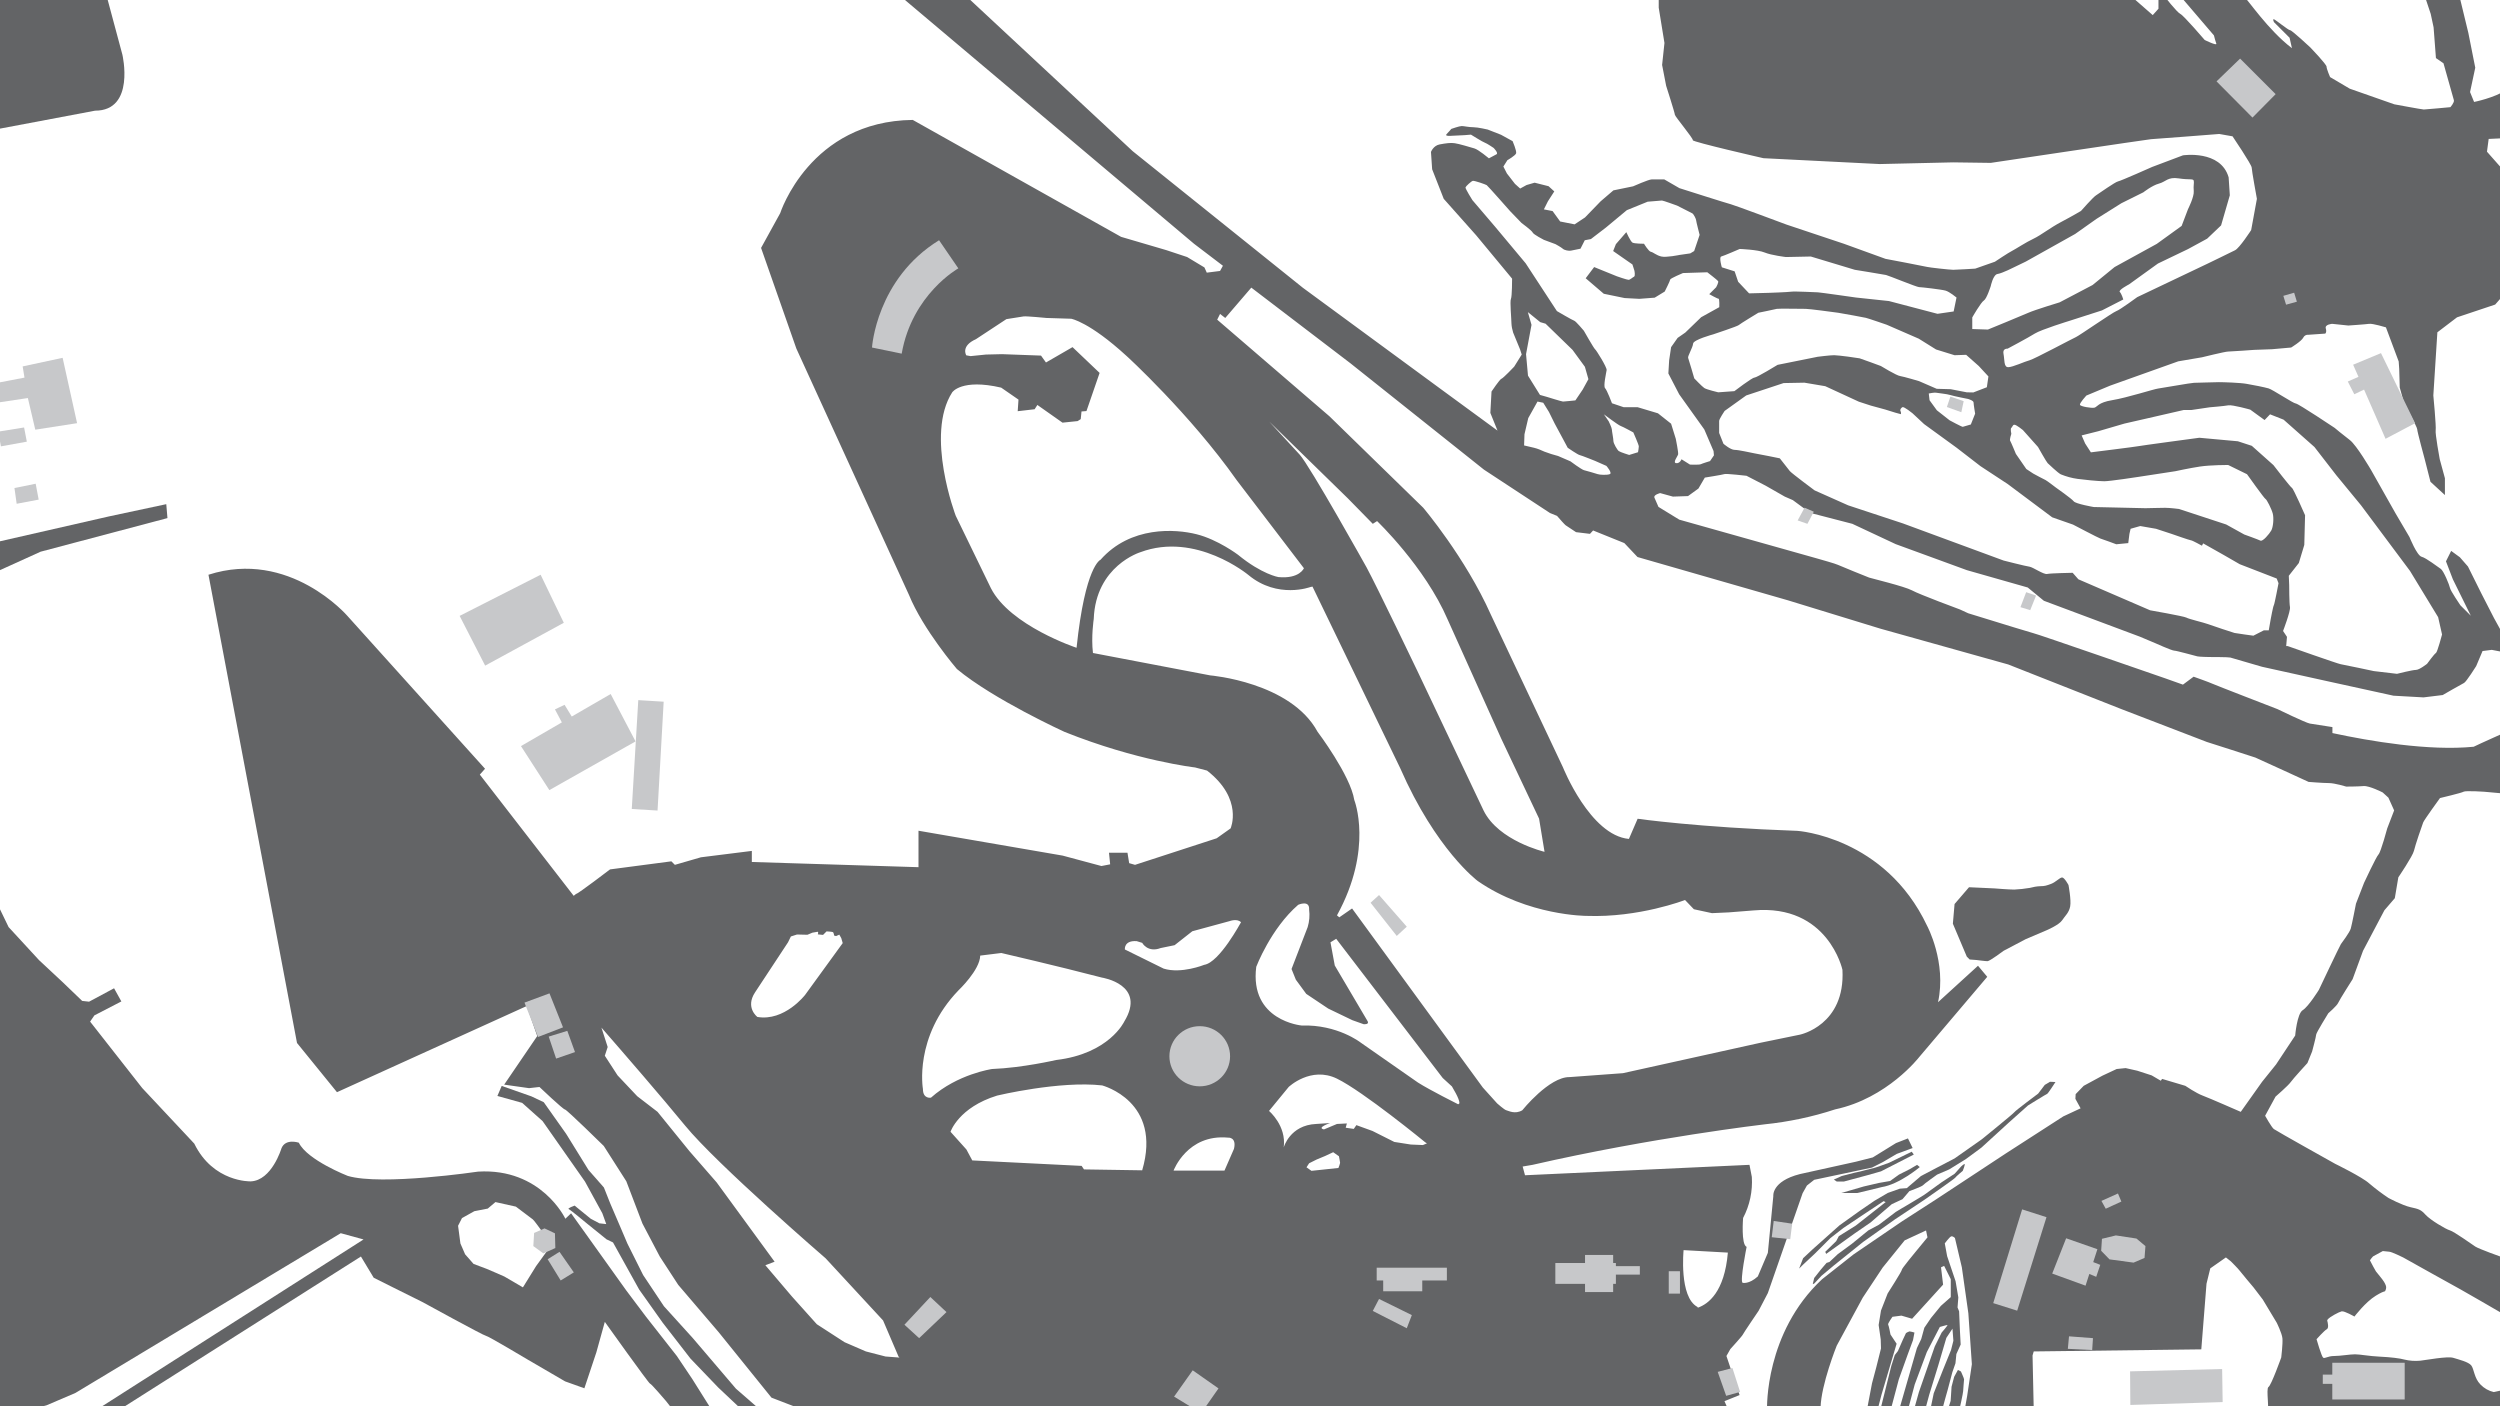 <?xml version="1.0" encoding="utf-8"?>
<!-- Generator: Adobe Illustrator 24.0.1, SVG Export Plug-In . SVG Version: 6.00 Build 0)  -->
<svg version="1.1" id="Background_Details" xmlns="http://www.w3.org/2000/svg" xmlns:xlink="http://www.w3.org/1999/xlink" x="0px"
	 y="0px" viewBox="0 0 1920 1080" style="enable-background:new 0 0 1920 1080;" xml:space="preserve">
<style type="text/css">
	.st0{fill:#636466;}
	.st1{fill:#C7C8CA;}
</style>
<title>background</title>
<g id="Pavement">
	<path class="st0" d="M1932.6,566.8l-4.5,0.9l0.1-7.1c0,0-25.8,11.5-28.4,12.9c-34.6,3.4-79.7-4.3-108.5-10.5v-4.6
		c0,0-14.2-2.2-17.3-2.7s-24.9-11.1-24.9-11.1s-48.4-18.7-50.2-19.6s-14.2-5.3-14.2-5.3l-8.2,6.1l-13.5-4.8c0,0-100-34.7-101.3-34.7
		c-0.4,0-20.6-6.2-50.1-15.3l-6.3-2.9c0,0-31.1-11.5-36.9-14.7c-5.8-3.1-31.6-9.3-32.9-9.8s-22.2-8.9-24-9.8c-1.8-0.9-12.9-4-16-4.9
		s-105.8-29.8-105.8-29.8l-16-9.8c0,0-2.2-4.9-3.1-7.1s4.4-3.5,4.4-3.5l9.8,2.7l11.6-0.4l8-5.8l4.9-8.4c0,0,13.8-2.2,15.1-2.7
		s16.9,1.3,16.9,1.3l14.7,7.6l14.7,8.4l6.2,2.7l13.3,9.8l32.4,8.4l33.3,15.6l54.7,20l46.7,13.3l12.4,10.2l73.8,27.6l11.6,4.9
		c0,0,12.9,5.8,14.7,5.8s16,4,17.8,4.4s9.3,0.5,9.3,0.5s14.7,0,16,0.4s23.1,6.7,24.4,7.1s100.9,22.2,100.9,22.2l23.1,1.3l14.7-1.8
		c0,0,14.7-8.5,16.4-9.3s9.3-12.9,9.3-12.9l4.9-11.6l7.1-0.9l9.3,1.8v-12.4l-7.6-13.8l-9.8-19.1l-10.2-20.5l-6.2-7.1l-6.7-4.9l-4,8
		l5.3,13.8l13.8,28l-8-8c0,0-7.6-11.1-8-13.3c-0.4-2.2-4.9-13.3-7.1-14.7s-11.1-8.4-14.7-9.3c-3.6-0.9-9.3-15.1-9.3-15.1l-10.7-18.2
		L1821,361c0,0-11.1-19.1-16.4-23.1s-11.6-9.3-11.6-9.3s-28-18.7-29.8-18.7s-17.8-10.7-20.9-11.6c-3.1-0.9-12-2.7-16.9-3.5
		c-4.9-0.9-17.8-1.3-21.3-1.3s-16.9,0.5-19.1,0.5s-24.4,4-27.6,4.4s-24,7.1-35.1,8.9s-11.6,5.3-13.8,5.8s-10.7-0.9-11.1-2.2
		c-0.4-1.3,4.9-7.1,4.9-7.1l18.2-7.6l52.4-18.7l18.2-3.1c0,0,17.8-4.4,20-4.4s20-1.3,20-1.3l13.8-0.5l14.7-1.3c0,0,8-4.9,9.3-7.6
		c0.7-1.5,2.3-2.4,4-2.2l12.9-0.9c0,0,1.3-0.9,0.4-4c-0.9-3.1,4.9-3.5,4.9-3.5l12.4,1.3c0,0,13.3-0.9,16-1.3s12.9,2.7,12.9,2.7
		l9.8,26.2l0.4,5.8l0.4,14.2l3.6,12.9c0,0,9.8,17.3,9.8,19.1c0,1.8,5.8,23.1,5.8,23.1l4.4,17.3l11.1,10.2v-12.9l-4-14.7
		c0,0-3.6-19.6-3.1-22.2c0.5-2.7-1.8-26.7-1.8-26.7l3.1-48.5l15.1-11.5l29.3-9.8l6.2-7.1l1.3-96.5l-4-2.7l-9.8-11.1l1.3-9.8
		l10.7-0.5L1925,69c-9.3,6.2-24.9,9.3-24.9,9.3l-3.1-7.6l4-18.7l-5.3-26.7l-7.1-29.3h-26.7l4.9,14.7L1869,21l1.8,23.6l5.8,4
		c0,0,7.6,26.7,8,28.4c0.4,1.8-2.7,5.3-2.7,5.3s-19.1,1.8-20.4,1.8s-22.7-4-22.7-4l-34.2-12l-15.1-8.9c0,0-2.7-6.2-2.7-8
		s-12.4-14.7-12.4-14.7s-14.2-13.3-15.6-13.3s-11.1-8-12.4-8.4s0,2.2,0,2.2l12,12l1.8,8c-18.2-13.8-34.2-37.8-36.4-39.1
		s-41.3,0.4-41.3,0.4l-5.8,1.3l23.6,27.6c0.5,2.1,1.1,4.2,1.8,6.2c0.9,2.2-8.9-2.7-8.9-2.7s-16-18.7-18.7-20
		c-2.7-1.3-12.4-13.8-12.4-13.8l-4.4,0.9v8.9l-4.4,4.9L1636.6-3l-362.7,0.4v8.5l4.4,27.1l-1.8,16.9l3.1,16c0,0,6.7,20.9,6.7,22.2
		s14.2,18.2,13.8,19.6c-0.4,1.3,54.2,13.8,54.2,13.8l89.3,4.5l56.4-1.3l28.9,0.4c0,0,121.8-18.2,123.1-18.2s52.4-4,52.4-4l10.2,1.8
		c0,0,14.7,21.8,14.7,24s4,24,4,24l-4.4,24c0,0-8.9,13.8-12.4,15.5c-3.5,1.8-19.1,9.3-20.9,10.2c-1.8,0.9-54.2,25.8-54.2,25.8
		s-13.3,9.8-16,10.7c-2.7,0.9-28.9,19.1-31.1,20c-2.2,0.9-32,16.9-35.6,17.8s-12.9,5.3-16.4,5.3s-2.7-5.8-3.6-10.2s3.1-4,3.1-4
		s16-8.5,20.9-11.6s26.7-9.8,26.7-9.8l24.9-8l16.4-8.4c0,0-1.3-4.4-2.7-5.8s7.1-5.8,7.1-5.8l22.2-16l23.1-11.1l14.7-8l10.7-10.2
		l6.7-23.1l-0.9-13.8c-6.2-21.3-35.1-16.9-35.1-16.9l-23.6,8.9c0,0-24,10.7-26.2,11.1s-14.7,9.3-16.9,10.7c-2.2,1.3-11.6,12-11.6,12
		s-6.7,4-15.1,8.4s-15.6,10.2-21.3,12.9c-5.8,2.7-13.8,8-16.4,9.3c-2.7,1.3-13.3,8.4-13.3,8.4l-15.1,5.3c0,0-14.2,0.9-16.9,0.9
		s-18.7-1.8-20-2.2s-32-6.2-32-6.2l-32-11.6l-44-14.7c0,0-40.4-15.1-42.7-15.6s-39.6-12.4-39.6-12.4l-11.6-6.7h-9.8
		c-2.2,0-14.2,5.3-14.2,5.3l-15.1,3.1l-9.8,8.4l-12,12.4l-8,5.3l-11.1-2.2l-5.8-8l-6.7-1.3l3.1-6.2l4.9-7.6l-4.4-4l-10.7-2.7
		l-6.2,1.8l-4.9,2.7l-4-3.6l-6.2-8l-2.7-5.3l3.1-4.9c0,0,6.2-3.5,6.7-5.3c0.5-1.8-2.7-9.3-2.7-9.3l-8.9-4.9l-10.2-4
		c0,0-7.6-1.8-11.1-1.8s-7.1-0.9-8.9-0.9s-8,2.2-8,2.2s-1.8,2.2-3.6,4c-1.8,1.8,3.6,1.3,3.6,1.3l10.2-0.5l4.9-0.4
		c0,0,9.3,5.8,10.7,6.2s6.7,4,6.7,4s4,4,2.2,4.9c-1.8,0.9-5.8,3.1-5.8,3.1s-8-6.7-11.1-7.6c-3.1-0.9-12-3.6-15.1-4
		c-3.1-0.5-6.7,0-11.6,0.9c-4.9,0.9-6.7,5.8-6.7,5.8l0.9,13.3l8.9,22.7l24.9,28l27.6,33.3c0,0,0,13.8-0.9,15.6
		c-0.9,1.8,0.4,15.5,0.4,18.7c0.1,2.4,0.6,4.8,1.3,7.1l5.3,12.9l1.3,4l-5.8,9.3c0,0-8.4,8.9-9.8,9.3c-1.3,0.4-7.6,9.8-7.6,9.8
		l-0.9,16.4l5.5,13.6l-44.1-32.3L1000.6,221L869.9,116.1L740.6-4.3l-50.2,0.4L917,187.2l22.2,16.9l-2.2,4l-10.2,1.3l-1.8-4l-13.3-8
		l-16-5.3L861,181.9L701,92.1c-79.1,0.9-101.8,71.6-101.8,71.6l-14.7,26.7l27.1,77.3l86.5,189.2c10.9,26.7,36.8,56.9,36.8,56.9
		c28.1,23.4,82.7,48.3,82.7,48.3c55.4,22.2,100.2,27.3,100.2,27.3l9.2,2.4c28.1,21.9,18.1,44.4,18.1,44.4l-10.7,7.6l-62.7,20.4
		l-4.5-1.3l-1.3-8h-14.2l0.9,8.9l-6.7,1.3l-29.8-8l-110.7-19.1v28l-128-4v-8.5l-39.1,4.9l-20,5.8l-2.7-2.7l-47.1,6.2
		c0,0-24.5,18.7-25.8,18.7c-0.2,0-0.9,0.6-2.1,1.6l-72.1-93.1l4-4.5L266.8,473c0,0-44.5-51.6-106.7-31.6l68,359.6l30.7,37.8
		l145.8-66.2l8,23.1L387.2,833l19.1,2.7l8-0.9c0,0,18.2,17.3,19.6,17.3c1.3,0,29.8,28,29.8,28l17.3,27.1l12.4,32.5l13.3,25.3
		l14.2,21.8l31.1,36.4l40.5,50.2l23.1,8.9l13.3-1.3l110.2,1.8l0-0.1l2.5,2l585.5-2.4l-2.7-6.2l11.6-4.7l-10.1-30l3-5.3
		c0,0,9.2-10.1,9.5-11s12.2-18.4,12.2-18.4l7.1-13.6l26.7-76.7l3.3-5.9l5.6-4.4l44.4-9.4l8.3-4.2l10.7-6.3l12.2-4.5l-3.6-7.4
		l-9.2,3.6l-17.8,11l-13,3.3l-43,9.5c-21.9,5.6-20.4,16.9-20.4,16.9l-4.2,43.6l-7.7,18.1c-6.8,6.2-11.7,4.9-11.7,4.9
		c-2.2-1.3,3.1-27.6,3.1-27.6l0,0v0c-4.4-1.8-2.7-22.2-2.7-22.2c5.1-9.7,7.4-20.6,6.7-31.5l-1.8-9.3l-172.4,8l-1.8-6.7l7.6-1.3
		c91.1-20.9,178.2-31.1,178.2-31.1c18.4-1.9,36.6-5.7,54.2-11.5c40-8.5,64.4-40,64.4-40l52.4-61.8l-7.1-8.5l-30.7,28
		c6.7-30.7-8.4-58.7-8.4-58.7c-32.4-68.5-99.6-72.9-99.6-72.9c-76.9-2.7-122.7-9.3-122.7-9.3l-6.7,15.5
		c-29.8-2.7-50.7-55.1-50.7-55.1L1145,472.1c-19.6-44-52-82.2-52-82.2l-72-70.2l-86.2-74.2l2.2-4.4l4,3.1l20-23.3l76,58l102.7,81.8
		l50.7,33.3l5.4,2.2c2.3,2.7,5.8,6.6,6.6,7.2l8,5.3l10.7,1.3c0,0,1.1-1.1,2.4-2.6l24,9.7l10.1,10.7L1373,461l71.1,21.8l98.2,27.5
		l86.7,34.2l65.8,25.3c0,0,36,11.5,37.3,12s40.9,18.7,40.9,18.7s11.1,0.9,15.6,0.9s13.3,2.7,13.3,2.7s8.9,0,13.3-0.4
		s14.7,4.9,14.7,4.9l4.4,4l4.4,9.8l-5.3,13.8c0,0-4.9,18.2-6.7,20s-11.1,21.8-11.1,21.8l-6.2,16c0,0-3.1,16-4,19.1s-6.7,10.7-7.6,12
		s-16.9,35.1-16.9,35.1s-8,12.9-12.4,15.6s-5.8,19.5-5.8,19.5l-14.7,22.2l-10.7,13.3l-16.4,23.1c0,0-24.4-10.7-29.3-12.5
		s-13.3-7.5-13.3-7.5l-17.8-5.3c0,0-0.4,0.5-1,1.4l-7-4.1l-11.1-3.6l-8.9-2l-6.9,0.7l-10.9,5.1l-14.4,7.8l-6.2,6.4l-0.2,3.6l4,7.3
		l-13.3,6.2l-44.2,28.5l-53.6,35.3l-26.2,16.9l-37.1,25.3l-24.2,19.1c-44,41.1-42.2,99.3-42.2,99.3l41.1-0.7
		c0.4-17.8,12.4-47.6,12.4-47.6l20-36.9l15.3-23.1l16.9-20.9l16.4-7.6l1.1,5.3l-9.3,11.3c0,0-10.7,12.9-10.4,13.6
		s-10.9,18.2-10.9,18.2l-5.1,13.1l-1.8,11.1l1.6,11.1l0.2,6.9l-3.6,14.4l-3.3,12.4l-3.6,18.9l8.2,0.2l2.7-10.4l11.6-39.1l-4.7-7.1
		c0,0-1.3-6.9-1.8-7.6s3.3-6,3.3-6l6.9-0.9l8.2,2.4l23.8-26.2l-1.6-13.3l2.4-1.1l5.1,10.2v13.8l-7.6,6.7l-7.6,9.3l-5.1,7.5l-2.4,8.7
		l-3.3,6.9l-13.3,46.2l6.7,0.2l4.9-18.4l9.3-24.9l10-19.3c0,0,5.1-1.5,5.8-1.5s-4.4,5.8-4.4,5.8l-5.3,10.7l-12.2,35.1l-3.3,11.8
		l8.4,0.7l2.9-10.7l6.9-22.4l6.2-21.1l4.7-7.1l0.7,9.3l-1.8,7.1l-6.2,15.3l-7.1,18l-2.4,11.6l9.3-0.4l1.8-6.7l2-7.1l3.6-13.6
		l2.4-6.9l0.7-7.1l3.3-7.3l-0.6-11.3l-0.6-14.2l-1.2-3l0.6-7.7l-2.1-12.4l-6.5-19.3l-1.8-9.8c0,0,3.5-4.7,4.8-5.3s3,1.2,3,1.2
		l5.3,22.5l5,35.3l2.7,39.1l-3.6,24.3l-1.8,10.1l24.2-0.2l28.7,0.2l-0.9-41.1l0.9-3.1l128.7-1.6l4-50.4l2.9-11.8l12-8.4l3.8,3
		c0,0,5.8,5.8,6.7,7.1s10.7,12.9,10.7,12.9l7.1,9.3l10.7,17.8c0,0,4,8,4.4,12s-0.9,14.7-0.9,14.7s-7.6,21.3-9.8,22.7
		s1.3,18.7-1.3,20.4s182.7-1.8,182.7-1.8l1.8-16.9l-10.2,2.2c-3.9-0.9-7.4-2.9-10.2-5.8c-4.9-4.9-4.9-12-7.1-14.7s-9.3-4.4-13.8-5.8
		s-21.3,1.8-25.3,2.2c-4.2,0.4-8.4,0.1-12.4-0.9c-3.1-0.9-10.2-1.8-18.7-2.2s-15.1-1.8-19.1-1.8s-11.1,1.3-16,1.3s-7.1,2.2-8.4,1.3
		s-5.1-14.2-5.1-14.2s6-6.7,7.8-7.6s0.9-4.9,0.4-6.7c0-0.1,0-0.3,0.1-0.4l0.2-0.4c1.6-2.1,8.9-5.9,10.8-6.3c2.2-0.4,9.8,4,9.8,4
		s8.4-11.1,16.4-16s6.7-2.2,7.6-4.5s0-4-1.3-6.2s-5.3-6.7-6.2-8c-0.7-1-3.3-6-4.6-8.5c0.7-1.1,1.6-2.1,2.4-3l7.5-4.1
		c1.6,0.2,3.3,0.4,4.9,0.5c1.8,0,10.7,4.4,10.7,4.4s42.2,23.6,44,24.5s31.6,18.2,31.6,18.2l1.1-6.8l0.6,0.4l0.3-6.1l4.1-24.8
		c0,0-3.6-4.9-4.9-5.3s-18.7-6.7-21.3-8.4s-16.4-11.6-19.6-12.5s-15.1-8-18.7-12s-5.3-4.4-11.6-5.8s-16.9-7.1-16.9-7.1
		c-5.1-3.4-10-7.1-14.7-11.1c-5.3-4.9-26.2-15.1-26.2-15.1s-45.3-25.3-47.1-26.7s-6.7-10.2-6.7-10.2l8-14.7c0,0,9.8-8.5,11.6-11.1
		s12.9-14.7,12.9-14.7l3.6-8.9c0,0,3.1-11.5,3.1-12.9s9.3-16.4,9.3-16.4s6.7-5.8,7.6-8s11.1-18.2,11.1-18.2l8-21.8l16.4-31.1l8-9.3
		l2.7-16c0,0,11.1-16.4,12-20.4s6.2-19.6,7.1-21.8s12.9-18.7,12.9-18.7s16.9-4,18.2-4.9s16.9,0,19.6,0.4s15.6,1.3,15.6,1.3l0.9-10.7
		l0-0.1l1.8-0.3L1932.6,566.8z M1293,960.1l34,1.9c-2.6,30.4-15.1,39.5-23,42.3l-0.4-0.6C1289.4,996.1,1293,960.1,1293,960.1z
		 M736.1,760.6c0,0,16.5-15.6,16.7-26.7l16.2-2c0,0,42.4,9.8,77.3,18.9c0,0,34.5,5.3,17.1,33.8c0,0-11.5,24.7-52.4,29.5
		c0,0-25.8,6-49.1,6.9c0,0-26.5,3.8-46.9,22c0,0-6.2,1.3-6.2-6.7C708.8,836.3,701.7,796.3,736.1,760.6z M579.9,762.1l25.3-38.4
		l2.2-4.5l4.7-1.5l8,0.2l3.8-1.6c1.3-0.3,2.7-0.5,4-0.7c0.9,0,0.2,2,0.2,2l4,0.4l2.7-2.7c0,0,3.8,0.2,4.7,0.5s1.1,2.7,1.1,2.7
		l1.5,0.4l2.5-1.1l1.5,2.7l1.1,3.8l-28.9,39.8c0,0-15.8,20.5-36.7,16.9C581.7,781,572.1,773.9,579.9,762.1z M665,1037.9l-16.4-7.1
		l-21.3-13.8l-19.1-21.3l-20.4-24l7.1-2.7l-44.5-60.9l-20.9-24L505,853.9l-15.6-12l-15.1-16l-9.8-15.1l2.2-6.7l-4.8-14.9
		c15.8,18.1,46.8,53.9,64.3,75.3c24.3,29.7,107.9,101.9,107.9,101.9l44.1,47.7l11.9,27.8l0.7,0.7l-10.7-0.8L665,1037.9z
		 M877.2,898.8l-44.7-0.7l-1.8-2.7l-84-4.2l-4.5-8.4l-12.2-13.6c0,0,6.2-18.7,35.8-27.8c0,0,48-11.5,80.7-7.8
		C846.6,833.7,892.8,845.7,877.2,898.8z M947.7,882.3l-7.3,16.7h-39.1c0,0,10.5-28.2,41.8-25.3C943,873.7,949.9,873,947.7,882.3
		L947.7,882.3z M924.8,741c0,0-17.6,7.1-31.1,2.9l-29.8-14.7c0,0-0.9-7.1,9.1-6.4l4.2,1.3c0,0,4.2,7.8,14.2,4l10.7-2.2l13.6-10.7
		l28.7-7.8c0,0,5.8-2.2,8.7,0.9C953,708.3,936.6,739.2,924.8,741z M1027.9,897l-20.7,2.2l-3.8-2.7l2-3.1l5.8-2.9l6.5-2.7l6.2-2.9
		l4.4,3.1c0,0,0.9,4.5,0.9,5.1C1028.9,894.5,1028.4,895.8,1027.9,897z M1092.8,879.4l-9.3-0.4l-12.7-2l-16.7-8.4l-12.4-4.5l-2,2.9
		l-6.2-0.9l0.9-3.3l-7.6,0.4l-10,4.2c-6-1.3,4.7-4.9,4.7-4.9l-10.7,0.7c-20.2,0.9-24.9,18-24.9,18c2.2-16.7-11.3-28-11.3-28
		l15.1-18.4c0,0,17-16.2,37.1-6.4c20.1,9.8,67.8,48.9,67.8,48.9l1.3,0.8L1092.8,879.4z M1120.8,847.4l-0.9,0.7
		c0,0-21.8-10.9-30.9-16.7l-44-30.7c0,0-17.8-14-45.3-13.1c0,0-40.2-3.6-34.9-45.1c0,0,11.1-29.3,32.2-47.6c0,0,8.9-4,8.4,3.6
		c0.6,4.5,0.2,9.2-1.1,13.5l-12.4,32.2l3.3,8.2l8,10.9l16.9,11.3l18.5,8.9l8.7,3.1c0,0,4.4,0.4,3.1-2.2l-25.3-42.9l-3.3-17.8
		l4.4-2.7l81.8,106.9l7.1,6.5C1115,834.6,1121.2,843.9,1120.8,847.4z M1218.5,703.4c40.3,1.5,75.6-12.2,75.6-12.2l6.8,7.1l13.9,3
		l13-0.6l19-1.5c57.2-5,68.2,45.6,68.2,45.6c2.3,42.6-32.6,49.8-32.6,49.8h0l-30.2,6.2l-105.8,23.4l-40.9,3
		c-15.7-0.3-36.4,25.5-36.4,25.5c-5.6,3.3-10.7,0.3-12.2,0s-7.1-5.3-7.1-5.3l-11-12.2l-100.4-137.5l-9.8,6.8l-1.8-1.5
		c28.2-51.3,13.3-88.6,13.3-88.6c-3-19-28.2-52.4-28.2-52.4c-20.7-38.2-82.4-43.3-82.4-43.3l-90.1-17.2c-1.5-12.4,0.6-26.1,0.6-26.1
		c1.5-40.9,35.8-51.3,35.8-51.3c42.7-16,83,17.5,83,17.5c22.5,18.7,47.7,9.2,47.7,9.2l1.5-0.3l67.3,139.3
		c27.6,63.1,59.6,86.8,59.6,86.8C1173.5,703.4,1218.5,703.4,1218.5,703.4z M1035.2,382.8l19.1,19.5l3.3-2.1c0,0,36.7,35,54.2,75.6
		l41.2,91.6l29,61.3l4.2,25.5c0,0-35.3-8.3-46.8-31.7l-51-107.5c0,0-30.8-64.3-38.8-79.1c0,0-43.8-78.5-51.5-86.8l-23.3-25.3
		L1035.2,382.8z M949.8,368.8l51.6,67.6c0,0-3.3,8.3-19.6,6.8c0,0-12.7-2.1-31.1-17.2c0,0-15.4-11.6-31.7-15.7
		c-16.3-4.1-50.7-6.5-73.8,19.6c0,0-11.8,4.4-18.4,67.6c0,0-51.1-16.9-65.8-45.8l-27-55.6c0,0-23.7-62.2-2.7-94.8
		c0,0,7.1-10.7,37.6-3.6l13.3,9.2l-0.6,8.9l13-1.5l2.1-3.3l19.3,13.6l11.6-1.2l2.4-1.5l0.6-5.9l3.8-0.3l10.1-29.3l-20.8-19.8
		l-20.4,11.8l-3.8-5.3l-29.9-1.1l-12.4,0.3l-11.8,1.2l-3.3-0.6c0,0-4.5-7.1,7.4-12.4l23.4-15.4c0,0,11.3-1.8,13.3-2.1
		c2.1-0.3,17.5,1.2,17.5,1.2l19,0.6c0,0,13.9,2.4,42.4,28.5C865,273.1,913.9,317.9,949.8,368.8z M1173.4,239.7l9.5,7.7l4.1,1.2
		l20.7,20.1l9.5,13l2.7,9.5l-4.4,8l-5.6,8.3c0,0-8.6,0.9-9.5,0.9s-12.4-3.6-12.4-3.6l-5.3-1.5l-9.2-14.8L1172,272l4.2-22.5
		L1173.4,239.7z M1173.7,321.1l7.1-12.7l4.4,0.9l4.4,7.1l4.4,8.9l6.2,11.5l3.8,7.1c0,0,7.7,5.3,9.2,5.6c1.5,0.3,11.9,4.5,11.9,4.5
		l8.6,3.8c0,0,4.7,5.4,2.7,6.3c-2.1,0.9-8,0.6-9.5,0c-1.5-0.6-8.3-2.4-10.4-3s-10.4-6.8-10.4-6.8l-9.5-4.1c-3.5-0.9-7-2-10.4-3.3
		c-2.6-1.2-5.2-2.3-8-3c-2.4-0.6-7.7-1.8-7.7-1.8l0.3-8.6L1173.7,321.1z M1231.8,318.2c0,0,11,8.3,12.8,8.9c1.8,0.6,9.8,5,9.8,5
		s4.2,9.5,4.2,10.7c-0.1,1.5-0.3,3-0.6,4.5v0l-6.8,2.1c0,0-6.8-2.1-8-3c-1.2-0.9-4.1-5.9-4.1-7.7c0-1.8-1.2-7.7-1.2-8.9
		s-2.4-6.2-2.4-6.2L1231.8,318.2z M1611.4,331.2l20.2-5.9l18.4-4.2l27-6.2h5.9l14.2-2.1c0,0,11-0.9,14.2-1.5
		c3.2-0.6,16.9,3.3,16.9,3.3l11,8l4.2-4.4l10.4,4.1l23.7,21l16.8,21.7l19,23.1l37.6,50.4l21.6,35.5l3,13.3c0,0-3.6,13.6-4.7,14.2
		c-1.2,0.6-6.8,8.3-6.8,8.3s-5.9,4.7-8.6,4.7s-14.5,3-14.5,3l-17.8-2.1c0,0-23.4-5-25.5-5.3c-2.1-0.3-40.6-13.9-40.6-13.9h-1.2
		l0.6-7.1l-3-4.5c0,0,5.9-15.4,5.3-18.4c-0.6-3-0.6-16.9-0.6-16.9l-0.3-7.1l7.7-9.8l4.2-13.9l0.6-22.8c0,0-8.9-20.4-10.1-21
		s-14.2-17.5-14.2-17.5l-16.6-14.8l-10.7-3.5l-29.6-2.7c0,0-46.2,6.2-47.1,6.5s-36.2,4.7-36.2,4.7l-4.4-6.8l-2.7-6.2L1611.4,331.2z
		 M1544.7,328.6L1544.7,328.6c0.9-0.6,0.9-2.4,2.4-2.4s6.5,4.1,6.5,4.1l11.6,13c0,0,6.5,11.6,7.4,12.4s7.7,7.4,10.1,8.6
		c4.2,1.7,8.5,2.9,13,3.5c4.1,0.6,16,1.8,20.4,1.8s25.8-3.3,25.8-3.3l28.7-4.4c0,0,11-2.4,19-3.6s21.6-1.2,21.6-1.2l14.5,7.1
		c0,0,13.3,18.7,14.2,19c0.9,0.3,4.7,7.7,5.6,11.3s0.3,10.4-1.2,13s-6.5,8.6-8.3,7.7c-1.8-0.9-12.4-4.7-12.4-4.7l-13.9-7.7
		l-36.2-11.9c0,0-6.8-0.9-10.7-0.9s-13.3,0.3-15.1,0.3s-26.4-0.6-26.4-0.6l-13.3-0.3c0,0-13.9-2.4-15.4-4.4s-13.9-10.7-13.9-10.7
		s-6.5-5-7.7-5.6s-8.6-4.4-9.5-5l-5.3-3.5l-8-11.6c0,0-3.8-9.2-4.4-10.1s0.9-5.3,0.9-5.3S1543.8,329.1,1544.7,328.6z M1542,371.8
		l34.1,25.5l16,5.6c0,0,19.8,10.4,21,10.7c1.2,0.3,12.2,4.4,12.2,4.4l9.2-0.9l0.9-7.1l0.9-3.9l7.4-2.1l12.1,2.1l11.9,3.9
		c0,0,14.2,5,15.1,5s8.3,4.1,8.3,4.1l0.9-1.8l16.3,9.2l11.8,6.8l28.4,11l1.4,3.6c0,0-3,16-3.6,16.9s-2.4,10.7-2.4,10.7l-1.5,8.6
		h-3.8l-8,4.1c0,0-13.3-1.8-14.5-2.1c-1.2-0.3-17.2-5.6-20.4-6.8s-14.5-3.8-16.6-5c-2.1-1.1-27.8-5.6-27.8-5.6l-55.1-23.8l-4.4-5
		c0,0-16.9,0.3-19.6,0.9s-11-5.3-13.6-5.6c-2.6-0.3-19.8-4.7-19.8-4.7l-77.3-28.5l-42.1-13.9l-25.8-11.5c0,0-17.5-13-19-14.8
		s-7.7-9.8-7.7-9.8s-16-3.3-19.3-3.8c-3.3-0.6-12.2-2.7-15.4-2.7s-8.6-4.7-8.6-4.7l-3.3-8.3v-9.2c0-1.5,4.2-7.7,4.2-7.7l16.6-11.9
		l28.7-9.5l16-0.3l16,2.7l25.8,11.9l9.2,3l11,3c0,0,6.8,2.1,7.7,2.4c0.9,0.3,4.4,1.2,4.4,1.2c0.2-0.8,0.1-1.6-0.3-2.4
		c-0.6-0.9,0.3-2.4,1.5-3s7.7,4.7,7.7,4.7l8.9,8.3l24.9,18.1l18.4,14.2L1542,371.8z M1481.3,302.2c0,0,4.4-0.9,5.6-0.6
		c1.2,0.3,8.3,0.9,11,1.8c2.7,0.9,13.6,3,13.6,3s4.2,1.2,4.2,2.7c0,1.5,1.2,8.6,1.2,8.6l-3.3,8.3l-6.2,1.8c-0.9,0-10.1-5-10.1-5
		l-9.8-7.7l-5.6-7.7L1481.3,302.2z M1523.6,230.8c2.2-1.3,5.3-11.1,5.3-11.1s1.8-8.9,5.3-9.3c3.5-0.5,12.9-5.3,12.9-5.3l8.7-4.2
		l37.9-21.2l16.4-11.6l19.1-12l16.9-8.4c0,0,6.7-5.3,12-6.7s6.7-5.3,15.1-4s11.1,0,11.6,1.8c0.4,1.8-0.4,3.5,0,8
		c0.4,4.4-4.4,13.8-4.4,13.8l-4.9,12.9l-19.1,13.8l-32.4,17.8l-16.9,13.8l-25.3,13.3c0,0-19.1,5.8-24,8
		c-4.9,2.2-31.1,12.9-31.1,12.9l-12-0.4l0-8.9C1514.7,243.7,1521.4,232.1,1523.6,230.8z M1519.7,281.1l7.4,8l-1.2,8.3l-10.4,4
		l-5-0.1l-12.4-2.4l-10.7-0.3l-13.6-5.9c0,0-11.8-3.5-14.5-3.9c-2.7-0.3-14.8-7.7-14.8-7.7s-15.1-5.6-16.3-5.9s-16.3-2.4-19.6-2.4
		S1396,274,1396,274l-30.8,6.2c0,0-16,9.8-17.8,9.8s-15.4,10.4-15.4,10.4l-12.4,0.9c0,0-8.9-2.1-10.7-3.3c-1.8-1.2-7.7-7.4-7.7-7.4
		s-4.2-14.5-4.7-15.7c-0.6-1.2,3.6-8,3.8-11s15.4-7.1,15.4-7.1s18.7-6.2,19.6-7.1c0.9-0.9,15.1-9.5,15.1-9.5s13.3-2.7,14.2-3
		c0.9-0.3,19.6,0,22.2,0s20.7,2.4,24.9,3s19.8,3.6,21.3,3.9s16,5.3,16,5.3l24.6,10.7l13.3,8.3l14.2,4.4l8.9-0.3L1519.7,281.1z
		 M1321.9,197c1.8-0.4,14.2-5.8,14.2-5.8s13.8,0.5,19.1,2.7c5.3,2.2,16.4,3.5,16.4,3.5l19.1-0.4l33.8,10.2c0,0,22.2,3.6,24,4
		s23.6,9.3,25.3,9.3s17.3,1.8,20.4,2.7c3.1,0.9,8.4,5.3,8.4,5.3l-2.2,10.7l-12.4,1.8l-37.3-9.8l-25.3-2.7c0,0-28-4-29.3-4
		s-17.8-0.9-20.4-0.5s-17.3,0.9-17.3,0.9l-15.1,0.4c-1.3-1.3-8.4-8.9-8.4-8.9l-2.7-8l-9.8-3.1C1322.3,205.4,1320.1,197.4,1321.9,197
		z M1148.3,174.2l-17.5-20.5c0,0-5.6-8.9-5.3-9.8c0.3-0.9,4.4-4.7,5.6-5c1.2-0.3,9.8,2.7,10.7,3.3c0.9,0.6,18.1,20.1,18.1,20.1
		l8.6,8.9c0,0,8,5.9,8.6,7.4c0.6,1.5,8.6,5.6,8.6,5.6l8.9,3.3c0,0,4.4,2.4,5.6,3.5c1.2,1.2,4.7,1.8,6.2,1.5l7.4-1.5l3.3-6.5l4.7-0.9
		l11.6-8.9l16-13.3l16-6.5c0,0,10.1-0.9,11-0.9s11.6,3.9,11.6,3.9s10.4,5.3,11.6,5.9c1.2,0.6,3,4.5,3,5.3c0,0.9,2.7,11.3,2.7,11.3
		l-4.2,12.4l-3,1.8l-8.3,1.2c0,0-10.1,2.1-13.9,1.2c-3.9-0.9-6.2-3.3-8-3.6c-1.8-0.3-5.3-6.2-5.3-6.2s-7.4,0-8.9-0.9
		c-1.5-0.9-4.7-8-4.7-8l-8,9.2l-2.1,5.3l8.9,6.2l5.9,4.1l1.5,4.7c0,0,0.9,4.2-0.3,4.7c-1.2,0.6-3,2.4-4.2,2.4s-8.9-2.7-8.9-2.7
		l-17.5-7.1l-6.5,8.6l13.9,11.9l16,3.3l11.3,0.6l11.8-0.9l7.7-4.7c0,0,4.2-8.3,4.2-9.2s9.8-5,9.8-5l18.7-0.6c0,0,7.7,5.9,8.3,6.8
		c0.6,0.9-1.5,4.7-1.5,4.7l-5.3,5.3c0,0,6.2,3.5,7.1,3.5s0.6,6.5,0.6,6.5l-13.9,7.7l-12.2,11.8l-5.9,4.1l-5,7.1l-1.5,10.1l-0.6,10.1
		l8.3,16l19.3,27l7.1,16.6l0.3,3.3l-3,4.4c0,0-5.9,1.8-7.1,2.4c-1.2,0.6-8.3,0.3-8.3,0.3l-6.5-4.1c0,0-1.2,3.3-4.1,3
		s1.2-5.3,1.5-6.8c0.3-1.5-1.8-11.9-1.8-11.9l-3.6-11.6l-10.1-8l-15.7-4.7h-10.7l-8.9-3c0,0-3.8-10.1-5.3-11.6
		c-1.5-1.5,0.9-11.8,1.2-13.9s-8-15.4-8.9-16c-0.9-0.6-8.6-14.2-8.6-14.2s-6.2-7.4-7.4-7.7c-1.2-0.3-13.3-7.4-13.3-7.4l-24-36.7
		L1148.3,174.2z"/>
	<path class="st0" d="M532.1,1027.7l-22.2-24.5l-16-24l-12-24l-4.9-11.5l-8.4-19.6l-4.8-12.1L452,898.6l-17.2-27.8l-17.2-24.3
		l-9.5-4.5l-22.8-8l-3.3,7.7l19,5.3l15.7,14l32.6,46.5l13.3,24.3l3,8.3l-5.3-0.6l-6.6-3.5l-12.4-10.1c0,0-5.9,2.1-4.5,2.7
		s13.9,11,13.9,11l15.1,12.2l5,2.4l20.1,36.2l18.1,25.5l21.3,27.5l21.3,22.2l17.5,16.5l14.2,1.5l0.6-0.8l-18.7-16.3L532.1,1027.7z"
		/>
	<path class="st0" d="M519.8,1041.4l-23.7-30.2L481,991.1l-42.4-59.3l-4.4,4.2c0,0-18.4-39.1-67-36.2c0,0-74.1,11-100.1,3.3
		c0,0-31.1-12.1-37.6-25.5c0,0-10.1-3.5-13.3,4.2c0,0-7.4,24.9-23.7,25.5c0,0-28.7,0.9-43.3-29l-40-42.7l-40-51l3.3-4.8l20.7-10.7
		l-5.6-10.1l-19.2,10.3l-5.3-0.6l-15.1-14.5L30,737.4L6.6,712L-2,694.2l-0.8,158.5l-0.6,231.4l6.2,0.9l16.9-1.5l16-4.2l22.2-9.5
		l203.8-122.7l17.5,4.8L70.6,1085l19.8-1.5L277.2,965l9.8,16.3l13.6,6.8l23.7,11.8c0,0,47.4,26,48.9,26s32.3,18.4,32.3,18.4
		l28.5,16.6l14.8,5.3l9.2-27.6l6.5-23.4c0,0,33.8,47.4,34.7,47.4s12.2,13.3,12.2,13.3l5.6,7.1l29.3-0.6l-14.5-23.1L519.8,1041.4z
		 M411.7,972.4l-10.1,16.3l-14.2-8.3c0,0-12.7-5.6-13.6-5.9s-10.1-3.8-10.1-3.8l-6.5-7.4l-3.6-8.3l-1.8-13.6l3-5.9l9.5-5.3l10.3-2
		l5.9-5l15.7,3.5c0,0,12.2,9.2,13,9.8c0.9,0.6,6.2,8,6.2,8l7.1,13L411.7,972.4z"/>
	<polygon class="st0" points="31.2,423.7 128.6,397.9 127.7,387.2 83.7,396.6 -3.9,416.6 -2.1,438.8 	"/>
	<path class="st0" d="M94,42L81.6-4.2L-7.9-5.7L-7,100.1L73,85C104.1,85,94,42,94,42z"/>
	<path class="st0" d="M1451.6,907l-8.6,1.5l-11.6,2.7l-17.2,5h12.2l7.7-1.8l11-2.7c13.6-2.1,29.3-15.4,29.3-15.4l-2.1-1.7l-5.6,3.3
		l-8.3,4.2L1451.6,907z"/>
	<path class="st0" d="M1450.8,893c0,0-11.5,4.2-12.2,4.2s-11.1,2.9-11.8,2.9s-12.4,3.1-12.4,3.1l-6,2.7l2.2,1.5h5.6l18.2-4.9
		l10.2-2.9l25.2-12.9l-1.6-2.2L1450.8,893z"/>
	<path class="st0" d="M1384.8,966.3l-3.1,8l2.9-2.9l9.3-8.7l11.8-11.8l10-7.8l14.2-9.5l16.7-11.1l1.6,0.7l-22.9,18l-13.1,8.2l-2,3.8
		l-8.4,8.2l0.7,1.6l22-15.8l12.2-8.4l8.4-7.3l7.8-6.7l8.2-3.8l5.3-6.2c0,0,9.8-3.6,10.4-4.5s10.9-8.2,10.9-8.2l9.3-4l12.9-8
		l11.8-8.7l20.9-19.1l14.9-13.3c0,0,14-8.7,14.7-8.9s6.4-9.1,6.4-9.1l-4.2-0.2l-4,2.4l-5.1,6.7c0,0-17.8,13.3-18.2,14.2
		s-25.1,20.9-25.1,20.9l-20.9,14.7l-14,7.3l-11.8,6.2l-10.9,9.3l-5.3,0.4l-9.3,3.3l-10.2,6l-11.1,7.6l-15.8,11.3l-20.4,18.2
		L1384.8,966.3z"/>
	<path class="st0" d="M1469.2,1029.2l1.1-5.8c-1.2-0.4-2.5-0.7-3.8-0.9c-1,0.3-1.9,0.8-2.7,1.3l-2.4,5.1l-3.8,8.7l-2.4,3.1l-2.7,8.4
		l-8.2,32.9l8.2-0.9l5.8-21.8l6.7-18.7L1469.2,1029.2z"/>
	<path class="st0" d="M1503.7,1052.1l-2.9,5.3l-2,7.6l-0.7,10.9l-2.2,6.9l8.9,0c0,0,2.9-12.9,2.9-14.4s0.7-8.4,0.7-9.1s-2.4-6-2.4-6
		L1503.7,1052.1z"/>
	<path class="st0" d="M1506.1,895.9l-4.9,5.5l-10.2,6.7l-13.3,9.6c0,0-12.2,7.5-12.9,7.8s-8.9,5.3-8.9,5.3l-7.6,5.8l-5.3,4l-8.2,4.4
		l-12.5,10.2l-10.9,8l-6.4,6l-2.2,0.7l-4.2,4.9l-5.3,6.7l-1.1,4.7l1.1-0.4l5.6-6l9.1-7.6l22.9-18.4l24.4-17.3l22.7-15.1
		c0,0,23.3-16.2,23.6-16.9s5.8-5.3,5.8-5.3c0.7-1.6,1.2-3.2,1.6-4.9C1508.8,893.2,1506.1,895.9,1506.1,895.9z"/>
	<path class="st0" d="M1572.1,714.3c0,0,9.3-4,11.6-7.5s5.3-5.8,6.2-10.7s-1.3-16.4-1.3-16.4s-3.1-5.8-4.9-5.8s-4.9,3.6-8.4,4.9
		s-4.9,1.8-8.4,1.8c-2.7,0.1-5.4,0.6-8,1.3c-4,0.7-8,1.1-12,1.3c-4,0-15.1-0.9-15.1-0.9l-19.6-0.9l-11.1,12.9l-1.3,15.1l10.7,25.3
		l2.2,2.2l5.3,0.4c0,0,6.7,0.9,8.4,0.9s12.4-8,12.4-8l16.9-8.9L1572.1,714.3z"/>
</g>
<g id="Buildings">
	<polygon class="st1" points="415.2,441.4 353,473 372.6,511.2 433,478.3 	"/>
	<polygon class="st1" points="421.9,606.8 488.1,569.4 469,533 439.1,550.3 433.6,541.3 426.2,544.8 431.5,554.8 400.1,573 	"/>
	<polygon class="st1" points="485.2,621.3 505,622.5 509.7,538.9 490.2,537.7 	"/>
	<polygon class="st1" points="432.4,789 422,762.9 402.8,770 413.2,796.4 	"/>
	<polygon class="st1" points="421.4,796.1 427.1,813 441.6,808 435.7,791.7 	"/>
	<polygon class="st1" points="420.6,967.1 430.6,983.4 440.7,977.2 429.7,961.4 	"/>
	<polygon class="st1" points="426.2,947.2 418.2,943.4 410.2,946.9 409.6,957 417.3,962.6 426.5,958.5 	"/>
	<polygon class="st1" points="17.4,281.4 18.8,290 -4.6,294.5 -2.6,309.3 21.4,305.7 27.1,330 59.2,325 48.1,274.8 	"/>
	<polygon class="st1" points="18.5,328.3 -1.4,331.5 0.7,342.8 20.6,339.2 	"/>
	<polygon class="st1" points="11.1,374.8 12.8,386.9 29.7,383.7 27.4,371.5 	"/>
	<polygon class="st1" points="694.6,1017.4 705.9,1027.7 726.9,1007.7 714.5,996.1 	"/>
	<polygon class="st1" points="901.7,1072.6 922.5,1085.3 935.8,1066.3 916,1052.4 	"/>
	<polygon class="st1" points="1054.3,1006.8 1080.4,1020.1 1084.3,1010 1059.1,997.6 	"/>
	<polygon class="st1" points="1057.3,983.4 1062.3,983.4 1062.3,991.7 1092.3,991.7 1092.3,983.4 1111.2,983.4 1111.2,973.6 
		1057.3,973.6 	"/>
	<polygon class="st1" points="1241,970 1238.9,970 1238.9,963.8 1217.3,963.8 1217.3,970 1194.5,970 1194.5,986 1217.3,986 
		1217.3,992.3 1238.9,992.3 1238.9,986 1241,986 1241,978.9 1259.4,978.9 1259.4,972.4 1241,972.4 	"/>
	<rect x="1281.6" y="976.3" class="st1" width="8.6" height="17.2"/>
	<polygon class="st1" points="1319.2,1053.6 1325.7,1072 1336.4,1069 1330.5,1050.6 	"/>
	<polygon class="st1" points="1360.7,950.2 1374.9,951.7 1376.4,939.8 1362.2,937.7 	"/>
	<polygon class="st1" points="1080.4,711.7 1059.1,687.4 1052.6,693.3 1072.7,718.8 	"/>
	<path class="st1" d="M669.7,266.9l22.8,4.7c8-45.7,43.5-65.5,43.5-65.5l-14.8-21.6C673,214.2,669.7,266.9,669.7,266.9z"/>
	<polygon class="st1" points="1495.2,312.6 1506.3,316.6 1508.1,308.1 1497.9,304.6 	"/>
	<polygon class="st1" points="1380.6,399.7 1388.1,402.3 1393,393 1385.9,389.9 	"/>
	<polygon class="st1" points="1563.7,457.4 1556.1,454.8 1551.7,466.3 1559.2,468.6 	"/>
	<polygon class="st1" points="1808.1,302.8 1815.6,299.2 1832.1,337 1854.8,325 1828.6,271.2 1807.2,280.1 1811.3,289.4 1803.1,293 
			"/>
	<polygon class="st1" points="1753.6,227.2 1755.7,234 1764,231.7 1761.9,224.8 	"/>
	<polygon class="st1" points="1702.3,62.5 1729.9,90.3 1747.7,72.3 1720.4,45 	"/>
	<polygon class="st1" points="1530.8,1000.8 1549.2,1006.6 1571.7,934.8 1553,928.8 	"/>
	<polygon class="st1" points="1610.8,959.4 1586.8,951 1576.1,978.1 1601.7,987.4 1604.6,978.4 1609.9,980.6 1613,971.4 
		1607.6,969.3 	"/>
	<polygon class="st1" points="1629.2,922.8 1626.6,916.6 1613.9,922.3 1617.2,928.3 	"/>
	<polygon class="st1" points="1647,966.1 1647.7,957 1640.8,951.2 1625,948.8 1614.3,951.4 1613.7,960.6 1620.1,967.2 1638.6,969.7 
			"/>
	<polygon class="st1" points="1588.1,1035.9 1606.8,1036.8 1607.4,1027.7 1589,1026.3 	"/>
	<polygon class="st1" points="1635.9,1053.2 1636.1,1079 1707,1076.8 1706.6,1051.4 	"/>
	<polygon class="st1" points="1791.2,1055.7 1783.9,1055.7 1783.9,1062.8 1791.2,1062.8 1791.2,1074.8 1846.8,1074.8 1846.8,1046.6 
		1791.2,1046.6 	"/>
	<ellipse class="st1" cx="921.4" cy="811.2" rx="23.3" ry="23.1"/>
</g>
</svg>
